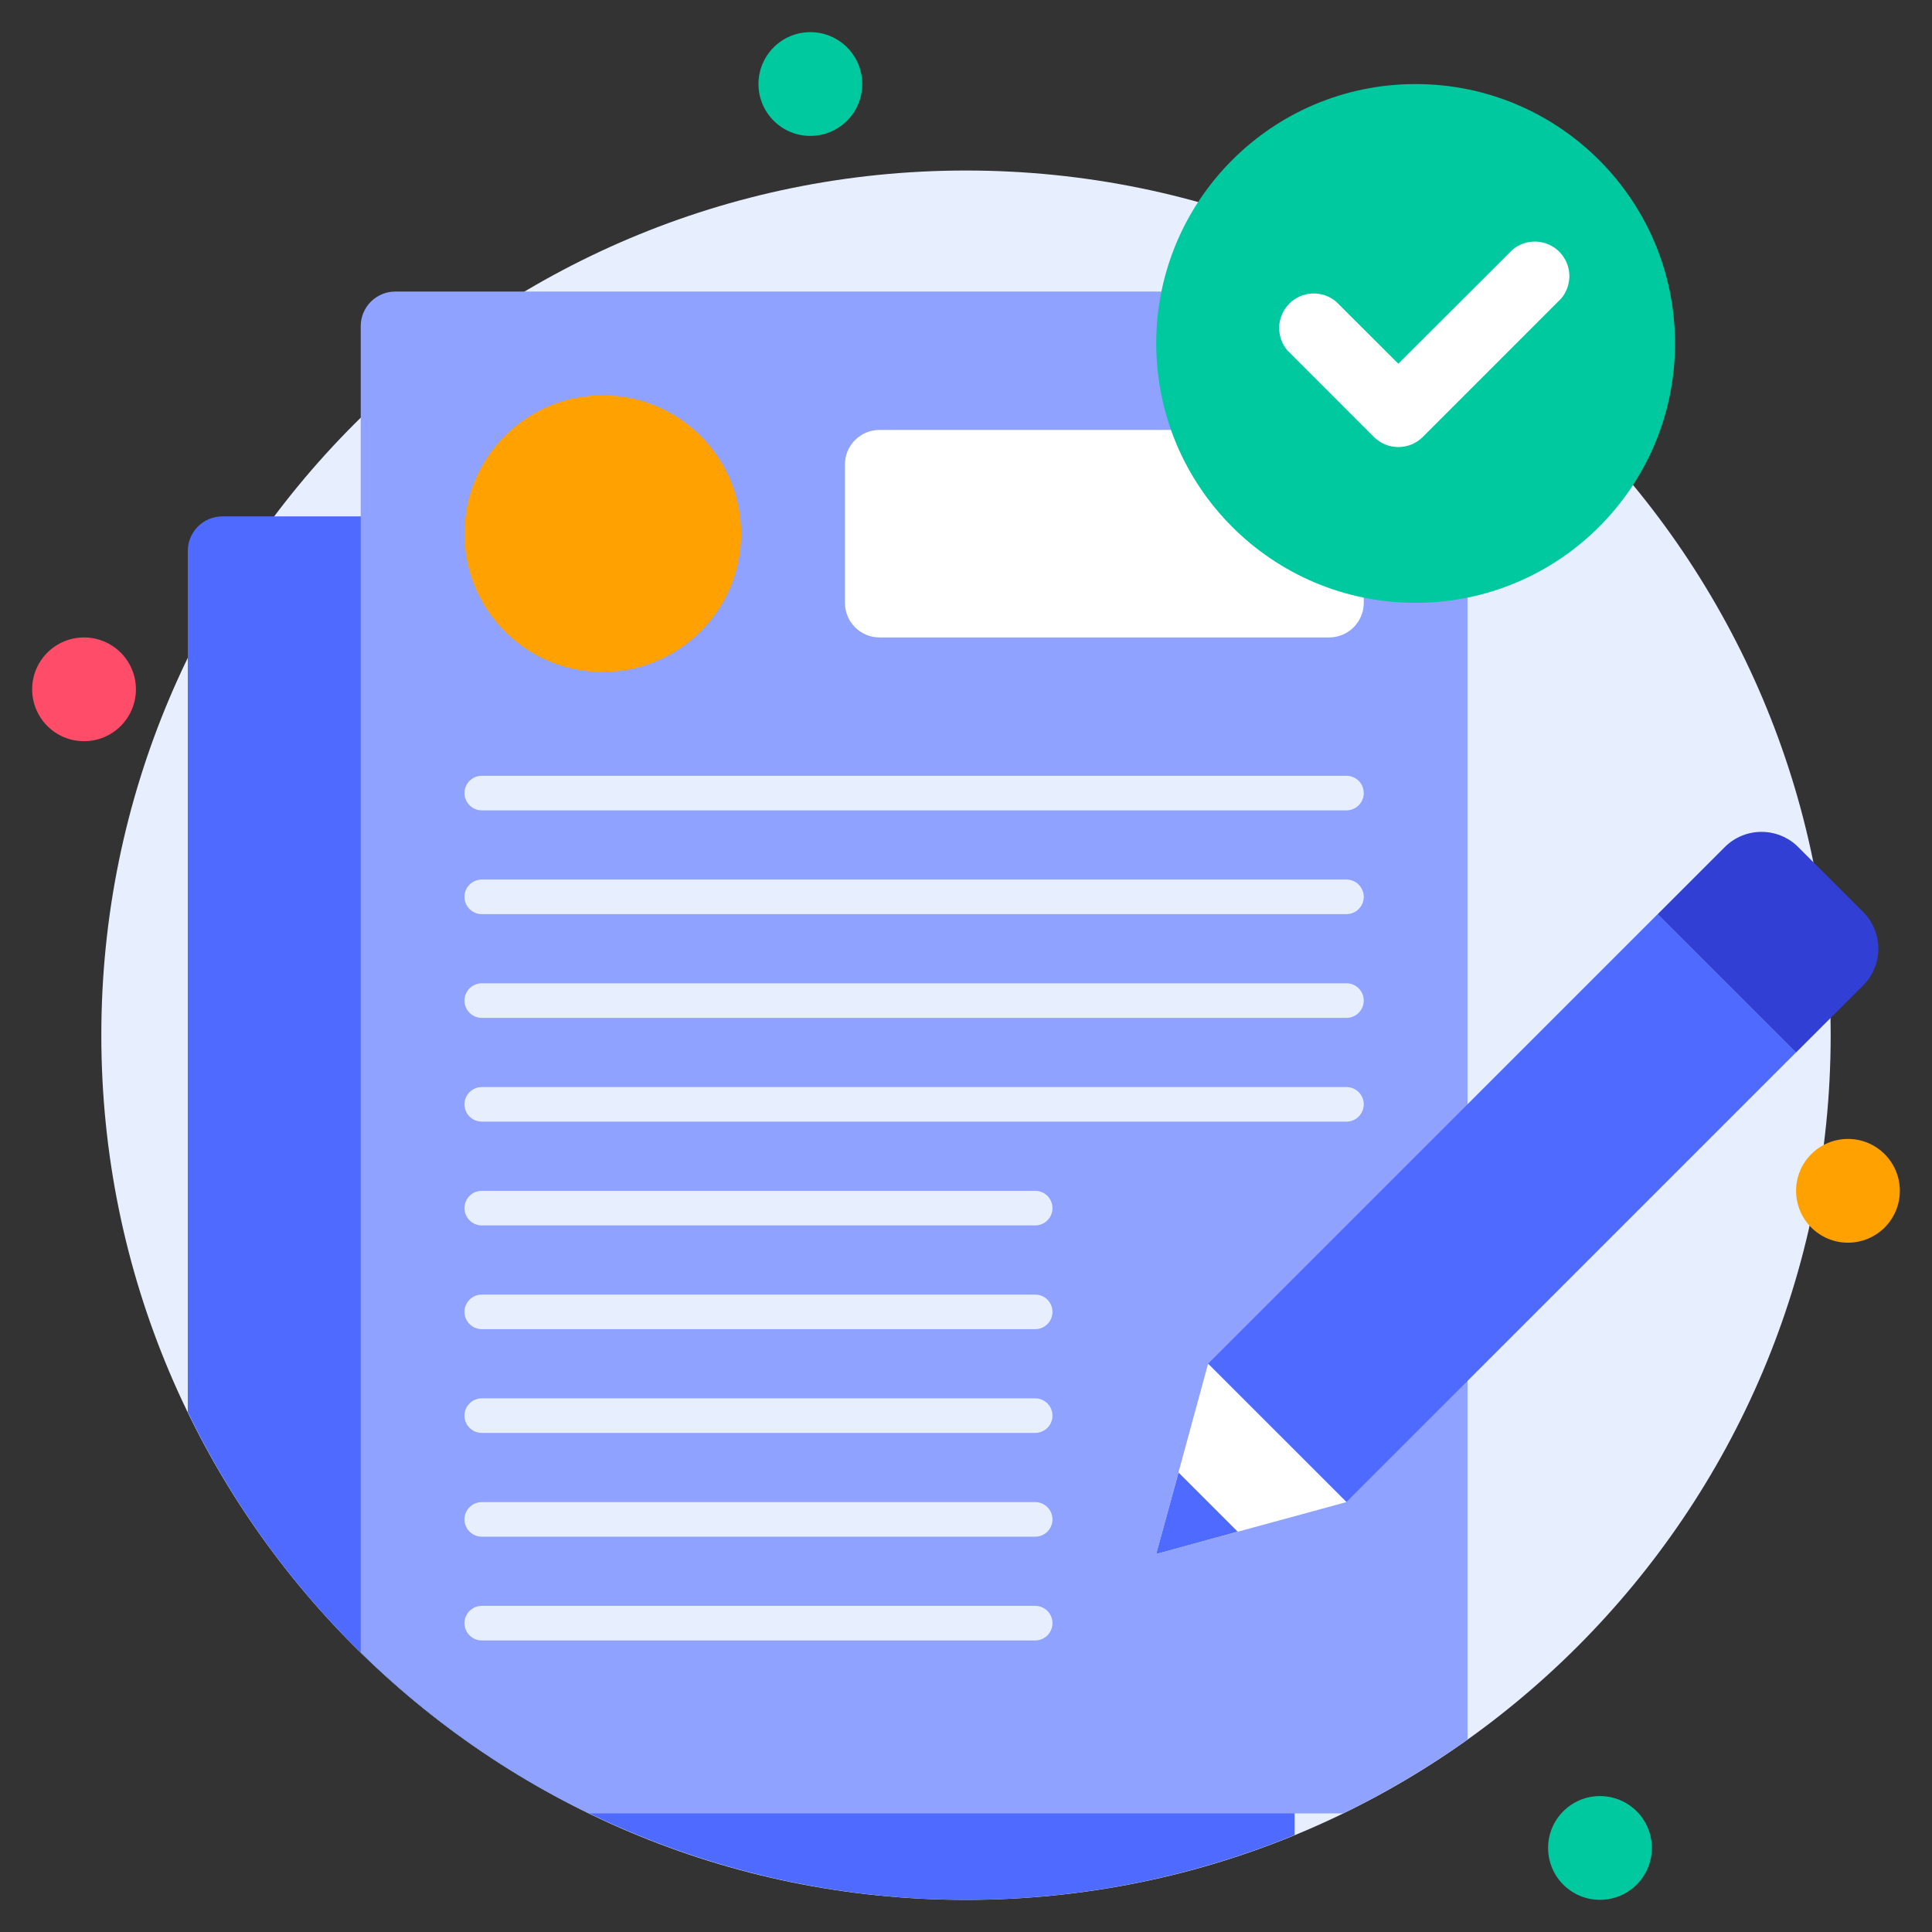 <svg width="65" height="65" viewBox="0 0 65 65" fill="none" xmlns="http://www.w3.org/2000/svg">
<rect x="0" y="0" width="65" height="65" fill="#333333" stroke="none"/>
<path d="M32.5 63.919C48.566 63.919 61.591 50.894 61.591 34.828C61.591 18.761 48.566 5.737 32.5 5.737C16.433 5.737 3.409 18.761 3.409 34.828C3.409 50.894 16.433 63.919 32.5 63.919Z" fill="#E7EFFF"/>
<path d="M43.554 18.537V61.737C36.703 64.551 29.035 64.646 22.116 62.001C15.196 59.357 9.546 54.172 6.318 47.505V18.537C6.318 18.228 6.441 17.932 6.659 17.714C6.877 17.496 7.173 17.373 7.482 17.373H42.391C42.7 17.373 42.995 17.496 43.214 17.714C43.432 17.932 43.554 18.228 43.554 18.537Z" fill="#4E6AFF"/>
<path d="M49.373 10.973V58.525C48.049 59.466 46.65 60.297 45.189 61.009H19.811C16.976 59.631 14.384 57.801 12.136 55.592V10.973C12.136 10.664 12.259 10.368 12.477 10.15C12.695 9.932 12.991 9.809 13.3 9.809H48.209C48.518 9.809 48.814 9.932 49.032 10.15C49.25 10.368 49.373 10.664 49.373 10.973Z" fill="#8FA2FF"/>
<path d="M20.282 22.609C22.852 22.609 24.936 20.526 24.936 17.955C24.936 15.384 22.852 13.3 20.282 13.3C17.711 13.3 15.627 15.384 15.627 17.955C15.627 20.526 17.711 22.609 20.282 22.609Z" fill="#FFA100"/>
<path d="M44.718 14.464H29.591C28.948 14.464 28.427 14.985 28.427 15.627V20.282C28.427 20.925 28.948 21.446 29.591 21.446H44.718C45.361 21.446 45.882 20.925 45.882 20.282V15.627C45.882 14.985 45.361 14.464 44.718 14.464Z" fill="white"/>
<path d="M47.627 20.282C52.447 20.282 56.355 16.375 56.355 11.555C56.355 6.735 52.447 2.828 47.627 2.828C42.807 2.828 38.9 6.735 38.9 11.555C38.9 16.375 42.807 20.282 47.627 20.282Z" fill="#00C99F"/>
<path d="M46.225 14.703L43.316 11.793C43.125 11.571 43.026 11.284 43.037 10.992C43.048 10.699 43.17 10.421 43.377 10.214C43.584 10.007 43.862 9.885 44.155 9.874C44.448 9.862 44.734 9.962 44.957 10.153L47.045 12.236L50.88 8.407C51.102 8.217 51.389 8.117 51.681 8.128C51.974 8.14 52.252 8.261 52.459 8.468C52.666 8.675 52.788 8.953 52.799 9.246C52.81 9.539 52.711 9.825 52.52 10.048L47.866 14.703C47.648 14.919 47.353 15.041 47.045 15.041C46.738 15.041 46.443 14.919 46.225 14.703Z" fill="white"/>
<path d="M45.3 27.264H16.209C16.055 27.264 15.907 27.202 15.798 27.093C15.688 26.984 15.627 26.836 15.627 26.682C15.627 26.528 15.688 26.38 15.798 26.27C15.907 26.161 16.055 26.1 16.209 26.1H45.3C45.454 26.1 45.602 26.161 45.711 26.27C45.82 26.38 45.882 26.528 45.882 26.682C45.882 26.836 45.82 26.984 45.711 27.093C45.602 27.202 45.454 27.264 45.3 27.264Z" fill="#E7EFFF"/>
<path d="M45.3 30.755H16.209C16.055 30.755 15.907 30.694 15.798 30.584C15.688 30.475 15.627 30.327 15.627 30.173C15.627 30.019 15.688 29.871 15.798 29.762C15.907 29.653 16.055 29.591 16.209 29.591H45.3C45.454 29.591 45.602 29.653 45.711 29.762C45.82 29.871 45.882 30.019 45.882 30.173C45.882 30.327 45.82 30.475 45.711 30.584C45.602 30.694 45.454 30.755 45.3 30.755Z" fill="#E7EFFF"/>
<path d="M45.3 34.246H16.209C16.055 34.246 15.907 34.184 15.798 34.075C15.688 33.966 15.627 33.818 15.627 33.664C15.627 33.51 15.688 33.362 15.798 33.252C15.907 33.143 16.055 33.082 16.209 33.082H45.3C45.454 33.082 45.602 33.143 45.711 33.252C45.82 33.362 45.882 33.51 45.882 33.664C45.882 33.818 45.82 33.966 45.711 34.075C45.602 34.184 45.454 34.246 45.3 34.246Z" fill="#E7EFFF"/>
<path d="M45.3 37.736H16.209C16.055 37.736 15.907 37.675 15.798 37.566C15.688 37.457 15.627 37.309 15.627 37.155C15.627 37 15.688 36.852 15.798 36.743C15.907 36.634 16.055 36.573 16.209 36.573H45.3C45.454 36.573 45.602 36.634 45.711 36.743C45.82 36.852 45.882 37 45.882 37.155C45.882 37.309 45.82 37.457 45.711 37.566C45.602 37.675 45.454 37.736 45.3 37.736Z" fill="#E7EFFF"/>
<path d="M34.827 41.228H16.209C16.055 41.228 15.907 41.166 15.798 41.057C15.688 40.948 15.627 40.8 15.627 40.646C15.627 40.492 15.688 40.343 15.798 40.234C15.907 40.125 16.055 40.064 16.209 40.064H34.827C34.981 40.064 35.13 40.125 35.239 40.234C35.348 40.343 35.409 40.492 35.409 40.646C35.409 40.8 35.348 40.948 35.239 41.057C35.13 41.166 34.981 41.228 34.827 41.228Z" fill="#E7EFFF"/>
<path d="M34.827 44.718H16.209C16.055 44.718 15.907 44.657 15.798 44.548C15.688 44.439 15.627 44.291 15.627 44.136C15.627 43.982 15.688 43.834 15.798 43.725C15.907 43.616 16.055 43.555 16.209 43.555H34.827C34.981 43.555 35.13 43.616 35.239 43.725C35.348 43.834 35.409 43.982 35.409 44.136C35.409 44.291 35.348 44.439 35.239 44.548C35.13 44.657 34.981 44.718 34.827 44.718Z" fill="#E7EFFF"/>
<path d="M34.827 48.209H16.209C16.055 48.209 15.907 48.148 15.798 48.039C15.688 47.93 15.627 47.782 15.627 47.628C15.627 47.473 15.688 47.325 15.798 47.216C15.907 47.107 16.055 47.046 16.209 47.046H34.827C34.981 47.046 35.13 47.107 35.239 47.216C35.348 47.325 35.409 47.473 35.409 47.628C35.409 47.782 35.348 47.93 35.239 48.039C35.13 48.148 34.981 48.209 34.827 48.209Z" fill="#E7EFFF"/>
<path d="M34.827 51.7H16.209C16.055 51.7 15.907 51.639 15.798 51.53C15.688 51.421 15.627 51.273 15.627 51.118C15.627 50.964 15.688 50.816 15.798 50.707C15.907 50.598 16.055 50.537 16.209 50.537H34.827C34.981 50.537 35.13 50.598 35.239 50.707C35.348 50.816 35.409 50.964 35.409 51.118C35.409 51.273 35.348 51.421 35.239 51.53C35.13 51.639 34.981 51.7 34.827 51.7Z" fill="#E7EFFF"/>
<path d="M34.827 55.191H16.209C16.055 55.191 15.907 55.13 15.798 55.021C15.688 54.911 15.627 54.764 15.627 54.609C15.627 54.455 15.688 54.307 15.798 54.198C15.907 54.089 16.055 54.027 16.209 54.027H34.827C34.981 54.027 35.13 54.089 35.239 54.198C35.348 54.307 35.409 54.455 35.409 54.609C35.409 54.764 35.348 54.911 35.239 55.021C35.13 55.13 34.981 55.191 34.827 55.191Z" fill="#E7EFFF"/>
<path d="M55.774 30.751L40.647 45.878L45.3 50.531L60.427 35.404L55.774 30.751Z" fill="#4E6AFF"/>
<path d="M55.773 30.755L60.427 35.409L62.685 33.152C63.012 32.825 63.195 32.381 63.195 31.918C63.195 31.456 63.012 31.012 62.685 30.685L60.497 28.497C60.17 28.17 59.726 27.987 59.264 27.987C58.801 27.987 58.357 28.17 58.03 28.497L55.773 30.755Z" fill="#323FD4"/>
<path d="M40.645 45.882L38.9 52.282L45.3 50.536L40.645 45.882Z" fill="white"/>
<path d="M41.64 51.531L38.9 52.282L39.65 49.541L41.64 51.531Z" fill="#4E6AFF"/>
<path d="M27.264 4.573C28.228 4.573 29.009 3.791 29.009 2.827C29.009 1.863 28.228 1.082 27.264 1.082C26.3 1.082 25.518 1.863 25.518 2.827C25.518 3.791 26.3 4.573 27.264 4.573Z" fill="#00C99F"/>
<path d="M2.827 24.937C3.791 24.937 4.573 24.155 4.573 23.191C4.573 22.227 3.791 21.446 2.827 21.446C1.863 21.446 1.082 22.227 1.082 23.191C1.082 24.155 1.863 24.937 2.827 24.937Z" fill="#FF4D69"/>
<path d="M62.173 41.809C63.137 41.809 63.918 41.028 63.918 40.064C63.918 39.1 63.137 38.318 62.173 38.318C61.209 38.318 60.427 39.1 60.427 40.064C60.427 41.028 61.209 41.809 62.173 41.809Z" fill="#FFA100"/>
<path d="M53.829 63.918C54.793 63.918 55.575 63.137 55.575 62.173C55.575 61.209 54.793 60.427 53.829 60.427C52.865 60.427 52.084 61.209 52.084 62.173C52.084 63.137 52.865 63.918 53.829 63.918Z" fill="#00C99F"/>
</svg>
